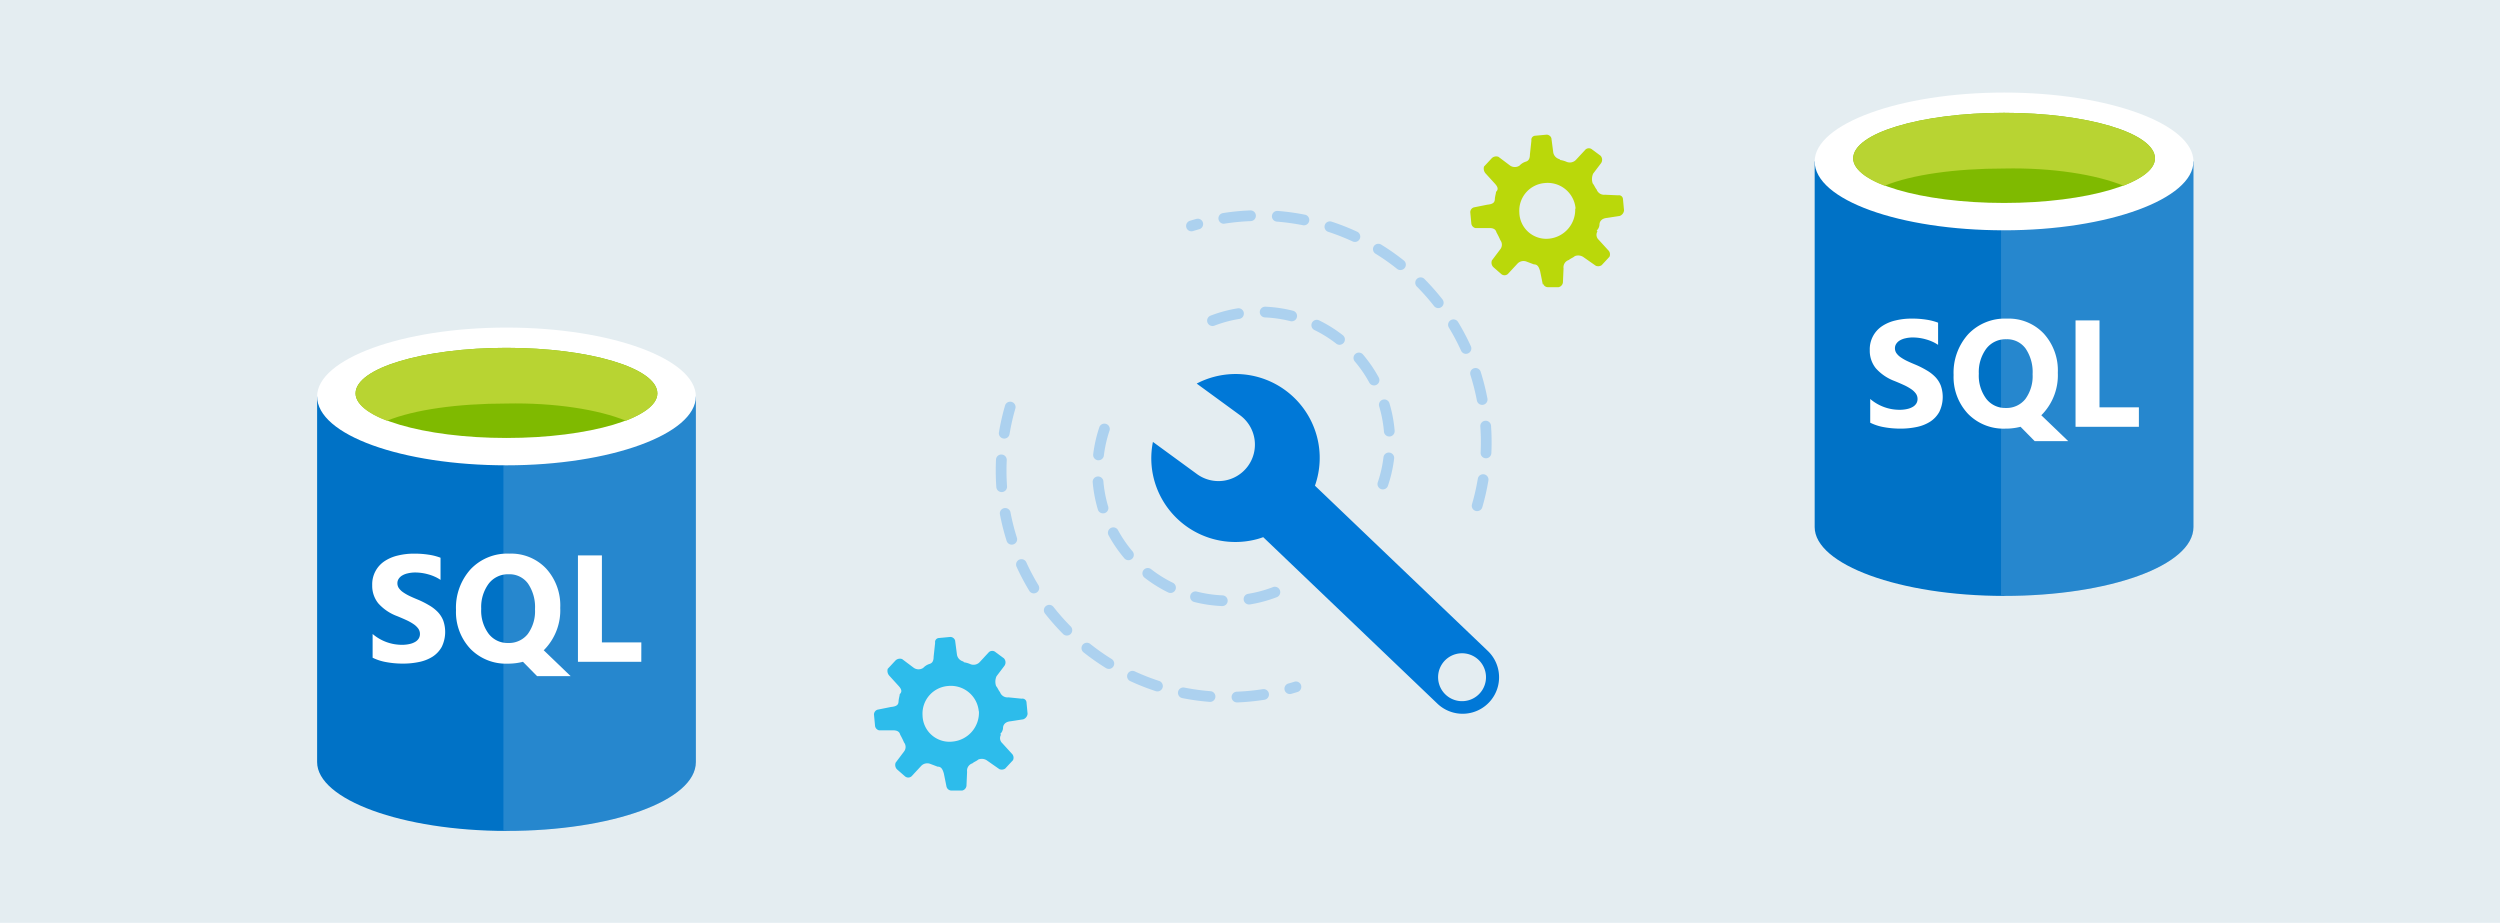<svg xmlns="http://www.w3.org/2000/svg" viewBox="0 0 298 110">
  <title>4 - dma-assist</title>
  <g id="background_blue" data-name="background blue">
    <rect width="298" height="110" fill="#e4edf1"/>
  </g>
  <g id="Shapes">
    <g>
      <rect x="35.38" y="39.047" width="49.497" height="60" fill-opacity="0"/>
      <rect x="37.795" y="39.047" width="45.151" height="60" fill-opacity="0"/>
      <path d="M37.8,47.256V90.838c0,4.467,10.141,8.209,22.575,8.209V47.256Z" fill="#0072c6"/>
      <path d="M60.008,99.047h.362c12.556,0,22.576-3.622,22.576-8.209V47.256H60.008V99.047Z" fill="#0072c6"/>
      <path d="M60.008,99.047h.362c12.556,0,22.576-3.622,22.576-8.209V47.256H60.008V99.047Z" fill="#fff" opacity="0.15" style="isolation: isolate"/>
      <path d="M82.946,47.256c0,4.467-10.141,8.21-22.576,8.21S37.8,51.844,37.8,47.256c0-4.466,10.141-8.209,22.575-8.209S82.946,42.79,82.946,47.256Z" fill="#fff"/>
      <path d="M78.358,46.894c0,2.9-8.088,5.312-17.988,5.312s-17.988-2.414-17.988-5.312c0-3.018,8.089-5.432,17.988-5.432S78.358,43.876,78.358,46.894Z" fill="#7fba00"/>
      <path d="M74.616,50.154c2.414-.966,3.742-2.053,3.742-3.26,0-3.018-8.088-5.432-17.988-5.432s-17.988,2.414-17.988,5.432c0,1.207,1.449,2.415,3.743,3.26,3.259-1.328,8.45-2.053,14.245-2.053C66.165,47.981,71.356,48.826,74.616,50.154Z" fill="#b8d432"/>
      <rect x="35.38" y="59.57" width="49.497" height="26.559" fill-opacity="0"/>
      <path d="M44.416,78.4V75.57a5.369,5.369,0,0,0,3.493,1.291,3.968,3.968,0,0,0,.937-.1,2.227,2.227,0,0,0,.672-.265,1.215,1.215,0,0,0,.407-.407,1.044,1.044,0,0,0,.133-.513,1.1,1.1,0,0,0-.213-.663,2.247,2.247,0,0,0-.583-.539A5.836,5.836,0,0,0,48.4,73.9q-.5-.23-1.087-.468a5.592,5.592,0,0,1-2.22-1.513,3.314,3.314,0,0,1-.725-2.157,3.3,3.3,0,0,1,1.477-2.874,4.859,4.859,0,0,1,1.592-.672,8.009,8.009,0,0,1,1.909-.221,11.057,11.057,0,0,1,1.751.124,6.733,6.733,0,0,1,1.415.363v2.643a4.19,4.19,0,0,0-.7-.389,4.982,4.982,0,0,0-.769-.274,5.614,5.614,0,0,0-.8-.168,5.558,5.558,0,0,0-.742-.053,3.778,3.778,0,0,0-.885.1,2.2,2.2,0,0,0-.672.257A1.275,1.275,0,0,0,47.52,69a.932.932,0,0,0-.15.521,1.027,1.027,0,0,0,.168.575,2.029,2.029,0,0,0,.477.477,5.605,5.605,0,0,0,.752.443q.441.212,1,.442a10.331,10.331,0,0,1,1.361.681,4.705,4.705,0,0,1,1.044.8,3.139,3.139,0,0,1,.663,1.035,4.088,4.088,0,0,1-.177,3.13,3.286,3.286,0,0,1-1.087,1.167,4.8,4.8,0,0,1-1.61.637,9.251,9.251,0,0,1-1.927.194,10.81,10.81,0,0,1-1.99-.177A5.991,5.991,0,0,1,44.416,78.4Zm16.093.707a5.91,5.91,0,0,1-4.439-1.768,6.4,6.4,0,0,1-1.715-4.625A6.837,6.837,0,0,1,56.1,67.851a6.012,6.012,0,0,1,4.615-1.857A5.741,5.741,0,0,1,65.1,67.772a6.521,6.521,0,0,1,1.68,4.686,6.722,6.722,0,0,1-1.742,4.819c-.041.041-.079.082-.115.124s-.073.07-.115.106l3.21,3.086h-4l-1.68-1.707A7.126,7.126,0,0,1,60.509,79.107Zm.124-10.655a2.89,2.89,0,0,0-2.388,1.132,4.686,4.686,0,0,0-.884,2.98,4.617,4.617,0,0,0,.884,2.98,2.834,2.834,0,0,0,2.317,1.1,2.864,2.864,0,0,0,2.343-1.061,4.6,4.6,0,0,0,.867-2.962,4.967,4.967,0,0,0-.84-3.068A2.725,2.725,0,0,0,60.633,68.452Zm15.81,10.434H68.891V66.207h2.856V76.57h4.7Z" fill="#fff"/>
    </g>
    <g>
      <rect x="213.894" y="11.033" width="49.497" height="60" fill-opacity="0"/>
      <rect x="216.309" y="11.033" width="45.151" height="60" fill-opacity="0"/>
      <path d="M216.309,19.242V62.824c0,4.467,10.14,8.209,22.575,8.209V19.242Z" fill="#0072c6"/>
      <path d="M238.522,71.033h.362c12.555,0,22.575-3.622,22.575-8.209V19.242H238.522V71.033Z" fill="#0072c6"/>
      <path d="M238.522,71.033h.362c12.555,0,22.575-3.622,22.575-8.209V19.242H238.522V71.033Z" fill="#fff" opacity="0.15" style="isolation: isolate"/>
      <path d="M261.459,19.242c0,4.467-10.14,8.21-22.575,8.21s-22.575-3.622-22.575-8.21c0-4.466,10.14-8.209,22.575-8.209S261.459,14.776,261.459,19.242Z" fill="#fff"/>
      <path d="M256.872,18.88c0,2.9-8.089,5.312-17.988,5.312S220.9,21.778,220.9,18.88c0-3.018,8.089-5.432,17.988-5.432S256.872,15.862,256.872,18.88Z" fill="#7fba00"/>
      <path d="M253.129,22.14c2.415-.966,3.743-2.053,3.743-3.26,0-3.018-8.089-5.432-17.988-5.432S220.9,15.862,220.9,18.88c0,1.207,1.449,2.415,3.742,3.26,3.26-1.328,8.451-2.053,14.246-2.053C244.679,19.967,249.87,20.812,253.129,22.14Z" fill="#b8d432"/>
      <rect x="213.894" y="31.556" width="49.497" height="26.559" fill-opacity="0"/>
      <path d="M222.93,50.386v-2.83a5.364,5.364,0,0,0,3.493,1.291,3.974,3.974,0,0,0,.937-.1,2.227,2.227,0,0,0,.672-.265,1.224,1.224,0,0,0,.407-.407,1.043,1.043,0,0,0,.132-.513,1.1,1.1,0,0,0-.212-.663,2.247,2.247,0,0,0-.583-.539,5.836,5.836,0,0,0-.867-.478q-.5-.229-1.088-.468a5.6,5.6,0,0,1-2.219-1.512,3.318,3.318,0,0,1-.725-2.158,3.3,3.3,0,0,1,1.477-2.874,4.854,4.854,0,0,1,1.591-.672,8.024,8.024,0,0,1,1.91-.221,11.066,11.066,0,0,1,1.751.124,6.749,6.749,0,0,1,1.415.363V41.11a4.23,4.23,0,0,0-.7-.389,5.02,5.02,0,0,0-.769-.274,5.644,5.644,0,0,0-.8-.168,5.561,5.561,0,0,0-.743-.053,3.769,3.769,0,0,0-.884.1,2.2,2.2,0,0,0-.672.257,1.266,1.266,0,0,0-.424.407.925.925,0,0,0-.151.521,1.027,1.027,0,0,0,.168.575,2.016,2.016,0,0,0,.478.477,5.652,5.652,0,0,0,.751.443q.442.212,1,.442a10.457,10.457,0,0,1,1.361.681,4.705,4.705,0,0,1,1.044.8,3.155,3.155,0,0,1,.663,1.035,4.088,4.088,0,0,1-.177,3.13,3.28,3.28,0,0,1-1.088,1.167,4.785,4.785,0,0,1-1.609.637,9.258,9.258,0,0,1-1.927.194,10.81,10.81,0,0,1-1.99-.177A5.991,5.991,0,0,1,222.93,50.386Zm16.093.707a5.91,5.91,0,0,1-4.439-1.768,6.4,6.4,0,0,1-1.715-4.625,6.841,6.841,0,0,1,1.741-4.863,6.014,6.014,0,0,1,4.616-1.857,5.741,5.741,0,0,1,4.386,1.778,6.523,6.523,0,0,1,1.68,4.686,6.722,6.722,0,0,1-1.742,4.819c-.041.041-.08.082-.115.124s-.074.07-.115.106l3.21,3.086h-4l-1.68-1.707A7.083,7.083,0,0,1,239.023,51.093Zm.124-10.655a2.889,2.889,0,0,0-2.388,1.132,4.686,4.686,0,0,0-.884,2.98,4.617,4.617,0,0,0,.884,2.98,2.834,2.834,0,0,0,2.317,1.1,2.865,2.865,0,0,0,2.343-1.061,4.6,4.6,0,0,0,.867-2.962,4.974,4.974,0,0,0-.84-3.068A2.726,2.726,0,0,0,239.147,40.438Zm15.809,10.434h-7.551V38.193h2.856V48.556h4.695Z" fill="#fff"/>
    </g>
    <g>
      <path d="M183.935,33.812a.61.61,0,0,0,.57.42h1.28a.66.66,0,0,0,.52-.67l.07-1.57a.909.909,0,0,1,.63-1c.21-.19.5-.27.71-.46a1.1,1.1,0,0,1,1.08.15l1.43,1a.743.743,0,0,0,.69-.07l.93-1a.68.68,0,0,0-.16-.8l-1.12-1.23a.8.8,0,0,1-.15-1l-.09-.1a1.063,1.063,0,0,0,.33-.67c0-.39.23-.78.92-.84l1.49-.23a.781.781,0,0,0,.52-.66l-.13-1.38a.48.48,0,0,0-.528-.427l-.042.007-1.57-.07a.941.941,0,0,1-1-.63c-.19-.21-.27-.5-.46-.71a1.576,1.576,0,0,1,.05-1.18l.94-1.24a.71.71,0,0,0-.06-.89l-1-.74a.6.6,0,0,0-.79,0l-1.14,1.23a1,1,0,0,1-1.09.25,3,3,0,0,0-.78-.23l-.09-.1a1,1,0,0,1-.75-.82l-.22-1.68a.609.609,0,0,0-.57-.42l-1.39.13a.48.48,0,0,0-.427.528c0,.014,0,.028.007.042l-.18,1.67c0,.59-.23.78-.53.86a1.715,1.715,0,0,0-.71.46,1,1,0,0,1-1.18-.05l-1.33-1a.759.759,0,0,0-.79.16l-.93,1a.87.87,0,0,0,.16.79l1.12,1.23c.38.41.46.71.15,1,0,.2-.12.49-.14.88s-.22.58-.92.65l-1.59.32a.61.61,0,0,0-.42.57l.13,1.38a.63.63,0,0,0,.47.51h1.67c.59,0,.78.23.86.53a8.737,8.737,0,0,1,.45.91.88.88,0,0,1,0,1.09l-1,1.33a.761.761,0,0,0,.16.79l.95.83a.6.6,0,0,0,.79,0l1.14-1.23a1,1,0,0,1,1.09-.25l.87.33c.39,0,.58.22.75.82l.32,1.59m3.86-9a3.461,3.461,0,0,1-3.06,3.52,3.209,3.209,0,0,1-3.6-3.12,3.3,3.3,0,0,1,3-3.5,3.339,3.339,0,0,1,3.694,2.943l.006.057" fill="#bad80a"/>
      <path d="M112.838,93.814a.61.61,0,0,0,.57.42h1.28a.66.66,0,0,0,.52-.67l.07-1.57a.909.909,0,0,1,.63-1c.21-.19.5-.27.71-.46a1.1,1.1,0,0,1,1.08.15l1.43,1a.743.743,0,0,0,.69-.07l.93-1a.68.68,0,0,0-.16-.8l-1.12-1.23a.8.8,0,0,1-.15-1l-.09-.1a1.063,1.063,0,0,0,.33-.67c0-.39.23-.78.92-.84l1.49-.23a.781.781,0,0,0,.52-.66l-.13-1.38a.481.481,0,0,0-.529-.427l-.041.007-1.59-.16a.941.941,0,0,1-1-.63c-.19-.21-.27-.5-.46-.71a1.576,1.576,0,0,1,.05-1.18l.94-1.24a.71.71,0,0,0-.06-.89l-1-.74a.6.6,0,0,0-.79,0l-1.1,1.19a1,1,0,0,1-1.09.25,3,3,0,0,0-.78-.23l-.09-.1a1,1,0,0,1-.75-.82l-.22-1.68a.609.609,0,0,0-.57-.42l-1.39.13a.48.48,0,0,0-.427.528c0,.014,0,.028.007.042l-.18,1.67c0,.59-.23.78-.53.86a1.715,1.715,0,0,0-.71.46,1,1,0,0,1-1.18-.05l-1.33-1a.758.758,0,0,0-.79.16l-.93,1a.867.867,0,0,0,.16.79l1.12,1.23c.38.41.46.71.15,1,0,.2-.12.49-.14.88s-.22.58-.92.65l-1.59.32a.609.609,0,0,0-.42.57l.13,1.38a.63.63,0,0,0,.47.51h1.67c.59,0,.78.23.86.53a8.94,8.94,0,0,1,.45.91.88.88,0,0,1,0,1.09l-1,1.33a.759.759,0,0,0,.16.79l.95.83a.6.6,0,0,0,.79,0l1.14-1.23a1,1,0,0,1,1.09-.25l.87.33c.39,0,.58.22.75.82l.32,1.59m3.86-9a3.46,3.46,0,0,1-3.12,3.6,3.209,3.209,0,0,1-3.6-3.12,3.3,3.3,0,0,1,3-3.5,3.339,3.339,0,0,1,3.694,2.943l.006.057" fill="#2dbceb"/>
      <g>
        <path d="M177.35,77.594a4.347,4.347,0,0,1-6.014,6.279L150.576,64.03c-.241.085-.482.168-.733.235a10.026,10.026,0,0,1-12.276-7.089,9.91,9.91,0,0,1-.138-4.5l5.195,3.793a4.346,4.346,0,1,0,5.167-6.989l-5.144-3.757a10.024,10.024,0,0,1,14.325,6.291,9.93,9.93,0,0,1-.231,5.879Zm-2.333,5.888a2.855,2.855,0,1,0-3.5-2.025A2.855,2.855,0,0,0,175.017,83.482Z" fill="#0078d7"/>
        <path d="M145.877,26.671a.64.64,0,0,1-.1-1.272,27.979,27.979,0,0,1,3.259-.319.639.639,0,1,1,.05,1.278,26.814,26.814,0,0,0-3.11.3A.562.562,0,0,1,145.877,26.671Zm9.554.188a.669.669,0,0,1-.125-.012,26.781,26.781,0,0,0-3.095-.428.64.64,0,1,1,.1-1.276,28.3,28.3,0,0,1,3.244.449.64.64,0,0,1-.125,1.267Zm-13.408.713a.64.64,0,0,1-.192-1.25c.247-.078.5-.152.747-.222a.64.64,0,1,1,.348,1.231c-.238.067-.476.138-.711.212A.639.639,0,0,1,142.023,27.572ZM161.5,28.837a.651.651,0,0,1-.269-.059,26.319,26.319,0,0,0-2.907-1.142.64.64,0,1,1,.4-1.216,27.712,27.712,0,0,1,3.05,1.2.64.64,0,0,1-.271,1.22Zm5.436,3.355a.642.642,0,0,1-.4-.139,26.5,26.5,0,0,0-2.555-1.8.64.64,0,1,1,.673-1.088,27.79,27.79,0,0,1,2.681,1.883.64.64,0,0,1-.4,1.14Zm4.5,4.533a.64.64,0,0,1-.5-.246,26.776,26.776,0,0,0-2.067-2.341.64.64,0,0,1,.909-.9,27.974,27.974,0,0,1,2.167,2.454.64.64,0,0,1-.5,1.034Zm3.31,5.455a.642.642,0,0,1-.584-.376,26.229,26.229,0,0,0-1.456-2.759.64.64,0,0,1,1.095-.663,27.382,27.382,0,0,1,1.528,2.894.642.642,0,0,1-.583.9Zm1.928,6.081a.64.64,0,0,1-.628-.519,27.017,27.017,0,0,0-.765-3.026.64.64,0,1,1,1.22-.386,27.841,27.841,0,0,1,.8,3.172.641.641,0,0,1-.509.749A.714.714,0,0,1,176.678,48.261Zm.452,6.367H177.1a.64.64,0,0,1-.61-.669q.03-.626.03-1.252c0-.621-.022-1.25-.066-1.869a.64.64,0,0,1,1.277-.09c.046.649.07,1.308.07,1.959q0,.657-.031,1.312A.641.641,0,0,1,177.13,54.628Zm-1.05,6.3a.62.62,0,0,1-.179-.026.639.639,0,0,1-.436-.793,26.8,26.8,0,0,0,.694-3.043.64.64,0,0,1,1.263.21,27.6,27.6,0,0,1-.728,3.191A.64.64,0,0,1,176.08,60.924Z" fill="#acd1ef"/>
        <path d="M153.968,38.3a.617.617,0,0,1-.158-.02,15.033,15.033,0,0,0-3.031-.443.64.64,0,0,1,.054-1.279,16.239,16.239,0,0,1,3.292.483.639.639,0,0,1-.157,1.259Zm-9.438.561a.64.64,0,0,1-.23-1.237,16.3,16.3,0,0,1,3.212-.869.64.64,0,1,1,.206,1.263,15.04,15.04,0,0,0-2.958.8A.641.641,0,0,1,144.53,38.865ZM159.675,41.1a.636.636,0,0,1-.393-.136,14.821,14.821,0,0,0-2.6-1.624.64.64,0,1,1,.564-1.149,16.075,16.075,0,0,1,2.82,1.765.64.64,0,0,1-.394,1.144Zm4.112,4.845a.64.64,0,0,1-.563-.334,14.806,14.806,0,0,0-1.733-2.526.64.64,0,0,1,.977-.828A16.093,16.093,0,0,1,164.349,45a.639.639,0,0,1-.562.944Zm1.817,6.087a.639.639,0,0,1-.637-.586,14.945,14.945,0,0,0-.57-3.008.64.64,0,0,1,1.227-.366,16.134,16.134,0,0,1,.618,3.267.639.639,0,0,1-.584.691A.487.487,0,0,1,165.6,52.031Zm-.766,6.306a.64.64,0,0,1-.607-.845,14.908,14.908,0,0,0,.679-2.986.64.64,0,0,1,1.271.154,16.156,16.156,0,0,1-.737,3.242A.639.639,0,0,1,164.838,58.337Z" fill="#acd1ef"/>
        <path d="M119.7,52.28a.629.629,0,0,1-.1-.009.64.64,0,0,1-.527-.736,27.852,27.852,0,0,1,.728-3.191.64.64,0,0,1,1.229.358,26.718,26.718,0,0,0-.694,3.044A.64.64,0,0,1,119.7,52.28Zm-.3,6.375a.64.64,0,0,1-.638-.595c-.046-.649-.069-1.308-.069-1.959q0-.657.031-1.312a.631.631,0,0,1,.67-.609.64.64,0,0,1,.609.669q-.03.624-.029,1.252c0,.62.022,1.249.065,1.869a.639.639,0,0,1-.593.683Zm1.2,6.269a.64.64,0,0,1-.61-.448,28.2,28.2,0,0,1-.8-3.171.641.641,0,0,1,1.259-.24,26.589,26.589,0,0,0,.765,3.026.64.64,0,0,1-.418.8A.647.647,0,0,1,120.6,64.924Zm2.639,5.809a.642.642,0,0,1-.549-.308,27.96,27.96,0,0,1-1.528-2.894A.64.64,0,0,1,122.325,67a26.436,26.436,0,0,0,1.457,2.759.641.641,0,0,1-.547.971Zm3.933,5.026a.635.635,0,0,1-.454-.19,27.923,27.923,0,0,1-2.167-2.453.641.641,0,0,1,1.01-.788,26.725,26.725,0,0,0,2.066,2.341.64.64,0,0,1-.455,1.09Zm5,3.975a.641.641,0,0,1-.336-.095,27.729,27.729,0,0,1-2.681-1.884.64.64,0,1,1,.8-1,26.5,26.5,0,0,0,2.555,1.8.64.64,0,0,1-.336,1.184Zm5.8,2.685a.651.651,0,0,1-.2-.032,27.712,27.712,0,0,1-3.05-1.2.64.64,0,0,1,.539-1.161,26.412,26.412,0,0,0,2.908,1.142.64.64,0,0,1-.2,1.248Zm15.774.312a.64.64,0,0,1-.173-1.256c.238-.067.475-.137.711-.212a.64.64,0,0,1,.383,1.222c-.249.077-.5.151-.746.222A.659.659,0,0,1,153.739,82.731Zm-9.508.934-.052,0a28.252,28.252,0,0,1-3.243-.448.64.64,0,1,1,.25-1.255,26.563,26.563,0,0,0,3.095.427.64.64,0,0,1-.05,1.278Zm3.2.063a.64.64,0,0,1-.025-1.279,26.974,26.974,0,0,0,3.109-.3.639.639,0,1,1,.2,1.263,27.824,27.824,0,0,1-3.26.32Z" fill="#acd1ef"/>
        <path d="M130.946,54.863a.679.679,0,0,1-.078,0,.64.64,0,0,1-.559-.713,16.259,16.259,0,0,1,.737-3.24.641.641,0,0,1,1.214.409,14.839,14.839,0,0,0-.679,2.986A.641.641,0,0,1,130.946,54.863Zm.533,6.33a.638.638,0,0,1-.613-.457,16.137,16.137,0,0,1-.618-3.266.64.64,0,0,1,1.275-.107,14.958,14.958,0,0,0,.57,3.008.641.641,0,0,1-.431.8A.685.685,0,0,1,131.479,61.193Zm3.033,5.583a.64.64,0,0,1-.489-.226,16.134,16.134,0,0,1-1.881-2.742.64.64,0,0,1,1.126-.61A14.832,14.832,0,0,0,135,65.723a.64.64,0,0,1-.488,1.053Zm5.012,3.906a.633.633,0,0,1-.282-.066,16.011,16.011,0,0,1-2.82-1.764.639.639,0,1,1,.787-1.008,14.88,14.88,0,0,0,2.6,1.624.64.64,0,0,1-.282,1.214Zm9.352,1.373a.64.64,0,0,1-.1-1.271,14.984,14.984,0,0,0,2.958-.8.64.64,0,1,1,.46,1.2,16.307,16.307,0,0,1-3.212.868A.6.6,0,0,1,148.876,72.055Zm-3.19.189h-.028a16.248,16.248,0,0,1-3.292-.482.64.64,0,1,1,.315-1.24,15.044,15.044,0,0,0,3.032.444.639.639,0,0,1-.027,1.278Z" fill="#acd1ef"/>
      </g>
    </g>
  </g>
</svg>

